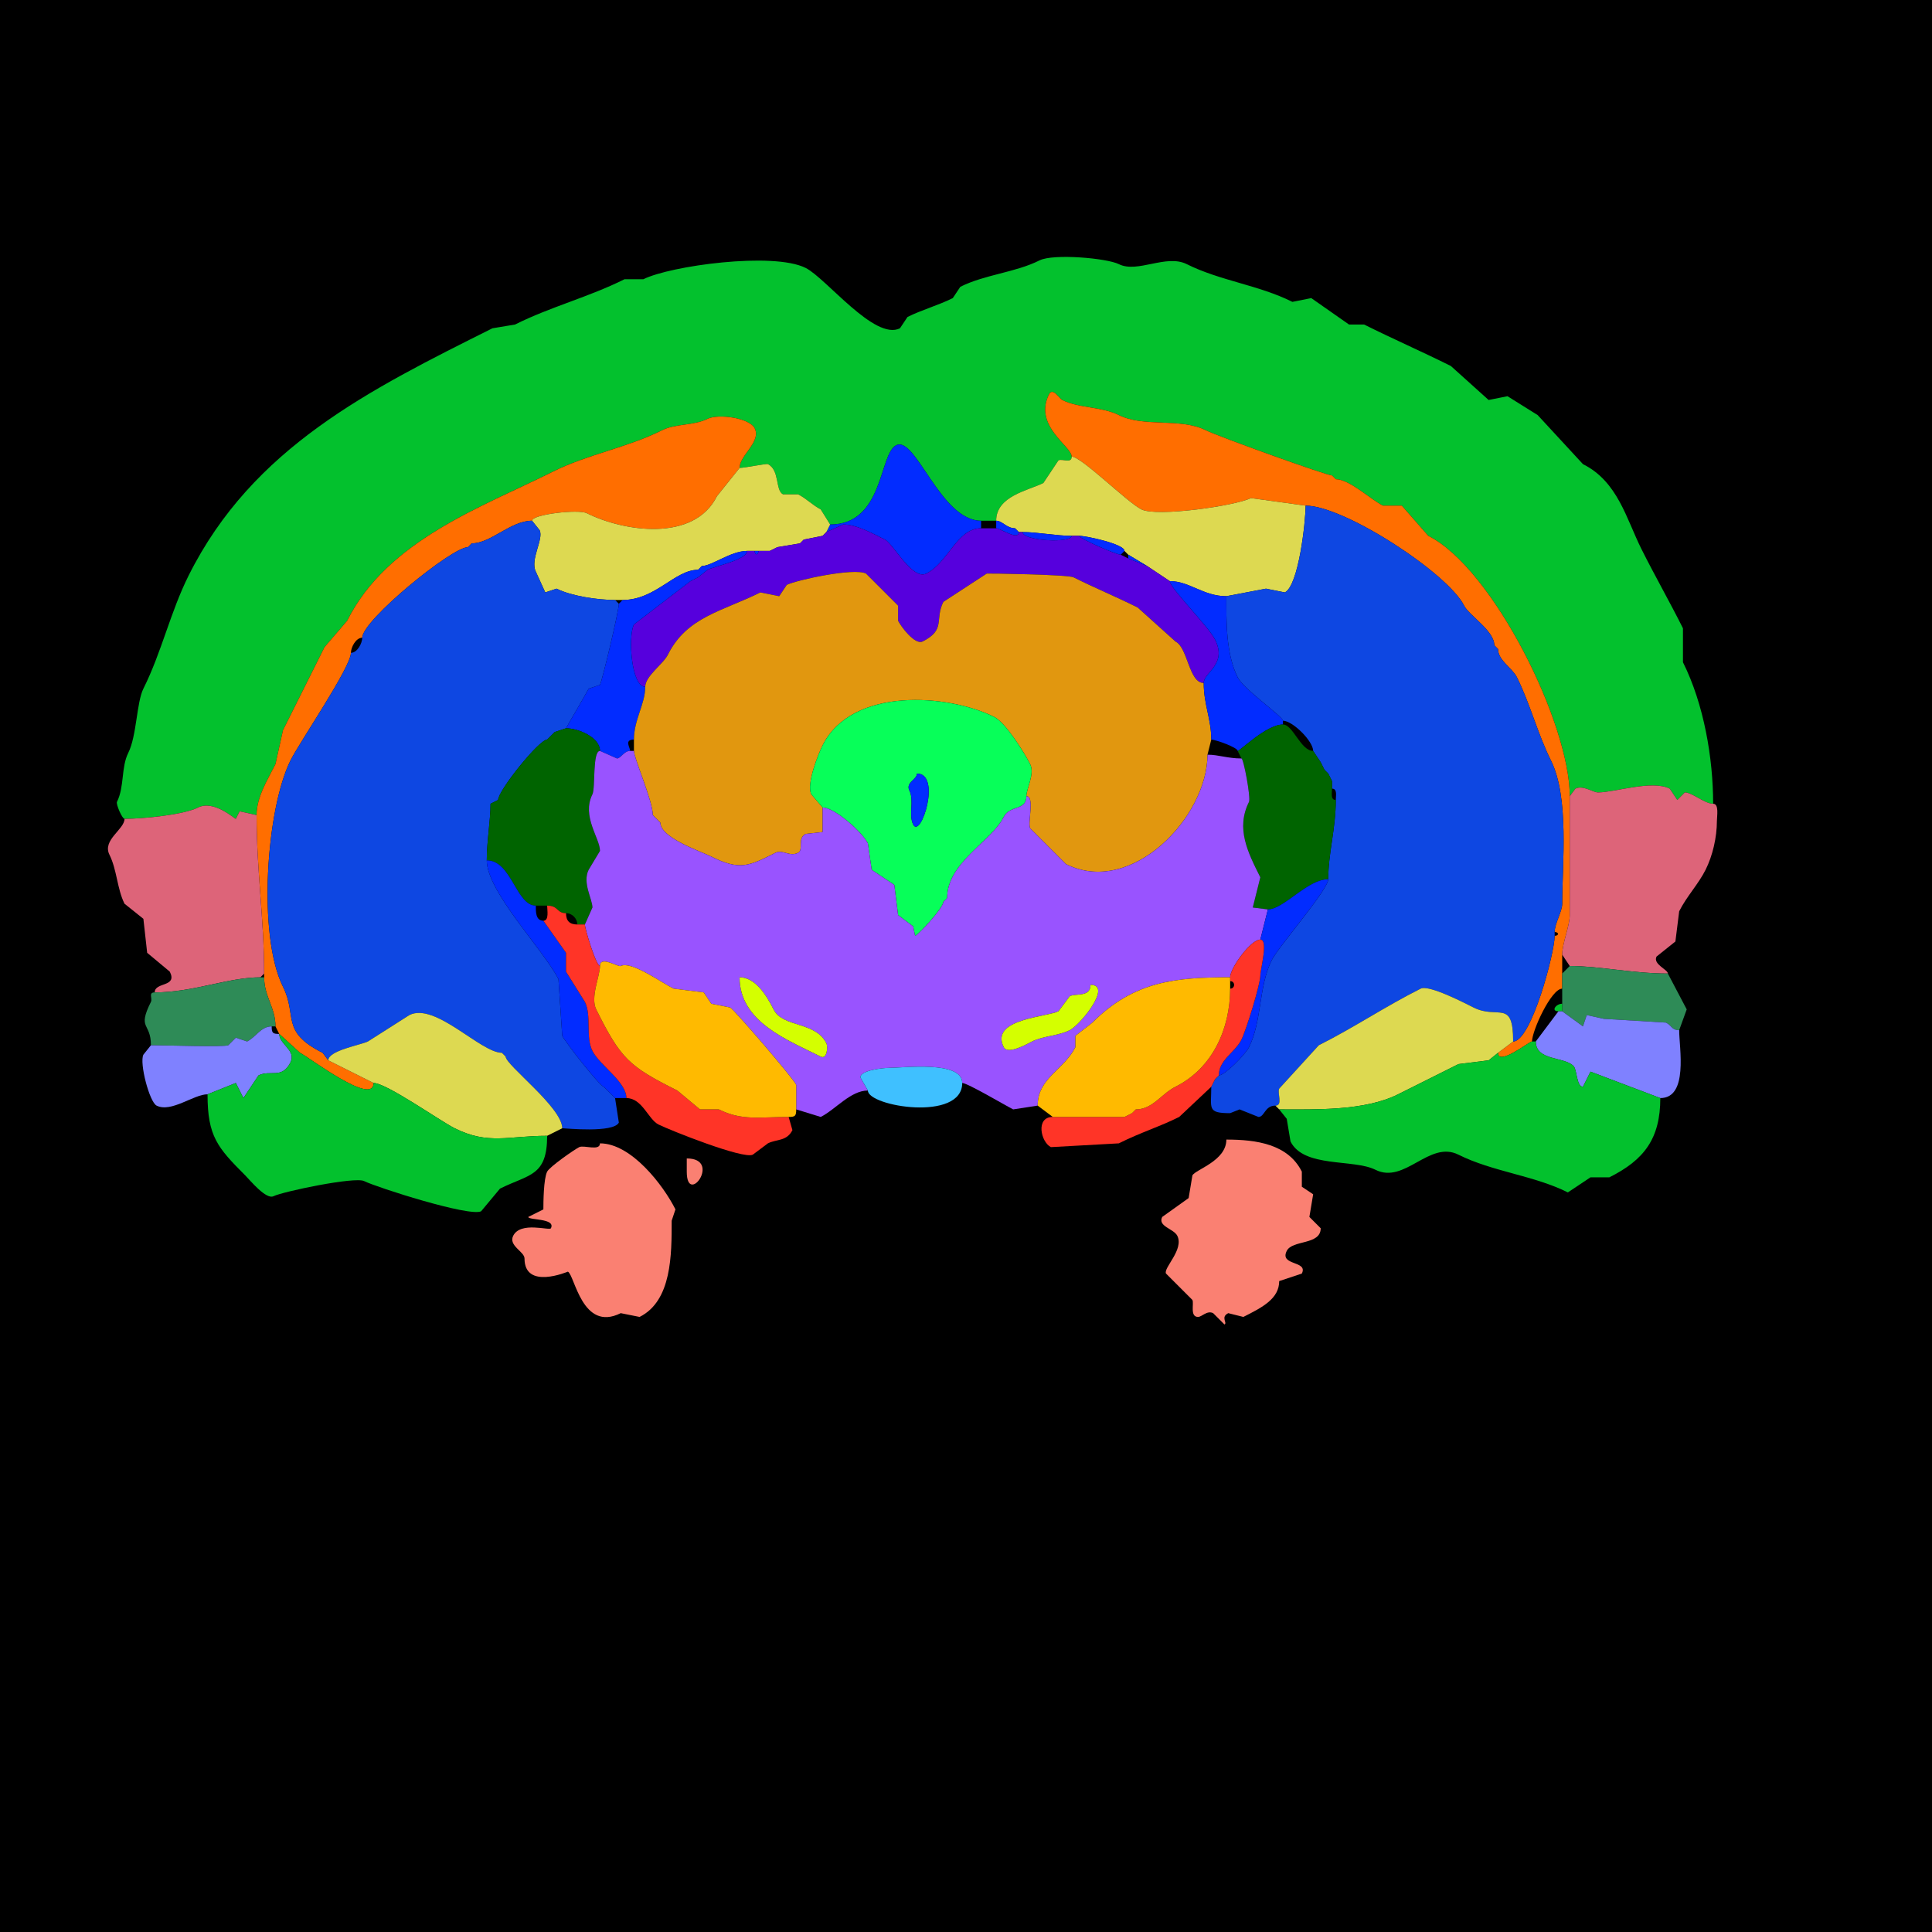 <svg xmlns="http://www.w3.org/2000/svg" xmlns:xlink="http://www.w3.org/1999/xlink" height="512" width="512">
<g>
<rect width="512" height="512" fill="#000000"  stroke-width="0" /> 
<path  fill="#03C12D" stroke-width="0" stroke="#03C12D" d = " M68 216 L63.5,215 L62.5,217 C62.15,217 56.668,211.916 52.5,214 48.577,215.962 37.816,217 33,217 32.382,217 30.691,213.117 31,212.5 33.001,208.499 32.06,203.38 34,199.5 36.242,195.016 36.189,186.122 38,182.5 42.845,172.81 45.145,162.21 50,152.5 66.968,118.565 97.972,103.264 130.5,87 130.5,87 136.5,86 136.5,86 145.968,81.266 156.012,78.744 165.5,74 165.5,74 170.5,74 170.5,74 177.641,70.43 204.879,66.689 213.5,71 218.938,73.719 231.789,90.356 238.5,87 238.5,87 240.5,84 240.5,84 244.209,82.145 248.703,80.898 252.5,79 252.5,79 254.5,76 254.5,76 261.022,72.739 269.002,72.249 275.5,69 279.155,67.172 293.309,68.405 296.5,70 301.468,72.484 309.027,67.263 314.5,70 323.335,74.418 333.545,75.522 342.5,80 342.5,80 347.5,79 347.5,79 347.5,79 357.5,86 357.5,86 357.5,86 361.5,86 361.5,86 369.162,89.831 376.997,93.248 384.5,97 384.5,97 394.5,106 394.5,106 394.5,106 399.5,105 399.5,105 399.5,105 407.5,110 407.5,110 407.5,110 419.5,123 419.5,123 428.728,127.614 430.973,137.447 435,145.5 438.62,152.741 442.415,159.331 446,166.5 446,166.5 446,175.5 446,175.5 451.55,186.599 454,200.909 454,213 451.726,213 448.44,210 446.5,210 446.5,210 444.5,212 444.5,212 444.5,212 442.5,209 442.5,209 437.759,206.629 427.926,210 423.5,210 422.112,210 419.528,207.986 417.5,209 417.5,209 416,211 416,211 416,191.653 395.595,150.548 378.5,142 378.5,142 371.5,134 371.5,134 371.5,134 366.5,134 366.5,134 363.234,132.367 357.629,127 354,127 354,127 353,126 353,126 351.578,126 322.795,115.648 319.5,114 312.836,110.668 303.125,113.312 296.5,110 291.944,107.722 285.933,108.217 281.5,106 280.725,105.612 278.977,102.546 278,104.5 273.805,112.89 284,118.226 284,121 284,122.951 281.546,121.477 280.5,122 280.5,122 276.5,128 276.5,128 272.486,130.007 264,131.441 264,138 264,138 260,138 260,138 249.23,138 242.668,115.416 237.5,118 232.936,120.282 234.246,139 220,139 220,139 217.5,135 217.5,135 215.503,134.001 213.641,132.07 211.5,131 211.5,131 207.5,131 207.5,131 205.429,129.965 206.667,124.583 203.5,123 203.084,122.792 197.414,124 196,124 196,120.618 201.803,117.106 200,113.5 198.609,110.717 190.309,109.596 187.5,111 183.846,112.827 179.003,112.248 175.5,114 166.199,118.65 155.687,120.407 146.5,125 127.748,134.376 102.679,143.142 92,164.5 92,164.5 86,171.5 86,171.5 82.338,178.825 78.647,186.206 75,193.5 75,193.5 73,202.5 73,202.5 70.965,206.571 68,211.169 68,216  Z"/>

<path  fill="#FF6E00" stroke-width="0" stroke="#FF6E00" d = " M406 276 C405.252,276 397,282.625 397,279 397,279 401,276 401,276 405.779,276 412,252.555 412,248 413.186,248 413.186,247 412,247 412,244.721 414,241.582 414,239.5 414,229.068 415.923,211.346 411,201.5 407.488,194.476 405.514,186.528 402,179.5 400.725,176.95 397,175.034 397,172 397,172 396,171 396,171 396,167.133 389.295,163.09 388,160.5 383.708,151.916 356.252,134 346,134 346,134 331.5,132 331.5,132 327.358,134.071 306.575,137.038 302.5,135 298.676,133.088 286.591,121 284,121 284,118.226 273.805,112.89 278,104.5 278.977,102.546 280.725,105.612 281.5,106 285.933,108.217 291.944,107.722 296.5,110 303.125,113.312 312.836,110.668 319.5,114 322.795,115.648 351.578,126 353,126 353,126 354,127 354,127 357.629,127 363.234,132.367 366.5,134 366.5,134 371.5,134 371.5,134 371.5,134 378.5,142 378.5,142 395.595,150.548 416,191.653 416,211 416,221.714 416,232.307 416,242.5 416,245.385 414,250.007 414,253 414,253 414,258 414,258 414,258 414,262 414,262 411.104,262 406,273.158 406,276  Z"/>

<path  fill="#FF6E00" stroke-width="0" stroke="#FF6E00" d = " M87 281 L99,287 C99,293.276 81.909,280.205 79.5,279 79.5,279 74,274 74,274 74,274 73,272 73,272 73,267.001 70,264.069 70,259 70,259 70,258 70,258 70,243.663 68,230.743 68,216 68,211.169 70.965,206.571 73,202.5 73,202.5 75,193.5 75,193.5 78.647,186.206 82.338,178.825 86,171.5 86,171.5 92,164.5 92,164.5 102.679,143.142 127.748,134.376 146.5,125 155.687,120.407 166.199,118.65 175.5,114 179.003,112.248 183.846,112.827 187.5,111 190.309,109.596 198.609,110.717 200,113.5 201.803,117.106 196,120.618 196,124 196,124 190,131.5 190,131.5 183.87,143.76 165.225,140.862 155.5,136 153.286,134.893 141,136.299 141,138 135.304,138 130.115,144 125,144 125,144 124,145 124,145 119.762,145 96,164.356 96,169 94.288,169 93,171.571 93,173 93,176.814 79.516,196.467 77,201.5 70.532,214.437 68.242,247.984 75,261.5 78.869,269.238 74.24,273.37 85.5,279 85.5,279 87,281 87,281  Z"/>

<path  fill="#022CFF" stroke-width="0" stroke="#022CFF" d = " M260 140 C253.605,140 251.288,149.106 245.5,152 241.754,153.873 236.746,144.123 234.5,143 231.474,141.487 227.036,139 223.5,139 L219,141 C219,141 220,139 220,139 234.246,139 232.936,120.282 237.5,118 242.668,115.416 249.23,138 260,138 260,138 260,140 260,140  Z"/>

<path  fill="#DDD951" stroke-width="0" stroke="#DDD951" d = " M310 154 C315.202,154 318.917,158 325,158 325,158 335.5,156 335.5,156 335.5,156 340.5,157 340.5,157 344.149,155.175 346,138.287 346,134 346,134 331.5,132 331.5,132 327.358,134.071 306.575,137.038 302.5,135 298.676,133.088 286.591,121 284,121 284,122.951 281.546,121.477 280.5,122 280.5,122 276.5,128 276.5,128 272.486,130.007 264,131.441 264,138 265.624,138 266.75,140 269,140 269,140 270,141 270,141 270,141 271,141 271,141 274.994,141 279.797,142 284,142 284,142 286,142 286,142 287.858,142 298,144.188 298,146 298,146 299,147 299,147 299,147 304,150 304,150 304,150 310,154 310,154  Z"/>

<path  fill="#DDD951" stroke-width="0" stroke="#DDD951" d = " M163 159 L165,159 C173.75,159 178.82,151 185,151 185,151 186,150 186,150 188.633,150 193.666,146 198,146 198,146 200,146 200,146 200,146 201,146 201,146 201,146 204,146 204,146 204,146 206,145 206,145 206,145 212,144 212,144 212,144 213,143 213,143 213,143 218,142 218,142 218,142 219,141 219,141 219,141 220,139 220,139 220,139 217.5,135 217.5,135 215.503,134.001 213.641,132.07 211.5,131 211.5,131 207.5,131 207.5,131 205.429,129.965 206.667,124.583 203.5,123 203.084,122.792 197.414,124 196,124 196,124 190,131.5 190,131.5 183.87,143.76 165.225,140.862 155.5,136 153.286,134.893 141,136.299 141,138 141,138 143,140.5 143,140.5 144.166,142.832 140.397,148.294 142,151.5 142,151.5 144.5,157 144.5,157 144.5,157 147.5,156 147.5,156 151.449,157.974 158.413,159 163,159  Z"/>

<path  fill="#0E47E2" stroke-width="0" stroke="#0E47E2" d = " M321 288 C321,293.771 319.845,295 326,295 L328.5,294 L333.5,296 C335.157,296 335.137,293 338,293 340.064,293 338.426,289.647 339,288.5 339,288.5 349.5,277 349.5,277 358.69,272.405 367.247,266.627 376.5,262 378.712,260.894 388.358,265.929 390.5,267 397.028,270.264 401,264.608 401,276 405.779,276 412,252.555 412,248 412,248 412,247 412,247 412,244.721 414,241.582 414,239.5 414,229.068 415.923,211.346 411,201.5 407.488,194.476 405.514,186.528 402,179.5 400.725,176.95 397,175.034 397,172 397,172 396,171 396,171 396,167.133 389.295,163.09 388,160.5 383.708,151.916 356.252,134 346,134 346,138.287 344.149,155.175 340.5,157 340.5,157 335.5,156 335.5,156 335.5,156 325,158 325,158 325,164.481 324.824,173.147 328,179.5 329.591,182.682 340,189.885 340,191 342.55,191 348,196.402 348,199 348,199 350,202 350,202 350,202 351,204 351,204 351,204 352,205 352,205 352,205 353,207 353,207 353,207 353,209 353,209 354.473,209 354,210.952 354,212 354,219.684 352,226.019 352,233 352,235.795 338.852,250.795 337,254.5 333.524,261.451 334.454,270.592 331,277.5 329.981,279.537 324.522,285 323,285 323,285 322,286 322,286 322,286 321,288 321,288  Z"/>

<path  fill="#0E47E2" stroke-width="0" stroke="#0E47E2" d = " M163 291 L164,297.5 C162.594,300.313 149.779,299 149,299 149,293.483 134,282.243 134,280 134,280 133,279 133,279 127.378,279 115.361,265.569 108.5,269 108.5,269 97.5,276 97.5,276 95.652,276.924 87,278.397 87,281 87,281 85.5,279 85.5,279 74.24,273.37 78.869,269.238 75,261.5 68.242,247.984 70.532,214.437 77,201.5 79.516,196.467 93,176.814 93,173 94.712,173 96,170.429 96,169 96,164.356 119.762,145 124,145 124,145 125,144 125,144 130.115,144 135.304,138 141,138 141,138 143,140.5 143,140.5 144.166,142.832 140.397,148.294 142,151.5 142,151.5 144.5,157 144.5,157 144.5,157 147.5,156 147.5,156 151.449,157.974 158.413,159 163,159 163,159 164,160 164,160 164,161.943 159.605,180.291 159,181.5 159,181.5 156,182.5 156,182.5 155.209,184.082 150,192.845 150,193 150,193 147,194 147,194 147,194 146,195 146,195 146,195 145,196 145,196 142.852,196 132,209.505 132,212 132,212 130,213 130,213 130,217.425 129,222.961 129,228 129,236.339 144.175,251.85 148,259.5 148,259.5 149,274.5 149,274.5 149.98,276.461 159.103,288 160,288 160,288 161,289 161,289 161,289 163,291 163,291  Z"/>

<path  fill="#022CFF" stroke-width="0" stroke="#022CFF" d = " M269 140 L270,141 C270,143.421 265.033,140 264,140 264,140 264,138 264,138 265.624,138 266.75,140 269,140  Z"/>

<path  fill="#5600DD" stroke-width="0" stroke="#5600DD" d = " M319 181 C315.042,181 314.835,171.668 311.5,170 L301.5,161 C295.937,158.218 290.147,155.824 284.5,153 283.004,152.252 261.627,151.936 261.5,152 L250,159.5 C247.651,164.198 250.722,166.889 244.5,170 242.479,171.01 238.793,166.086 238,164.5 L238,160.5 L229.5,152 C226.272,150.386 211.019,153.741 208.5,155 L206.5,158 L201.5,157 C191.479,162.011 182.044,163.411 177,173.5 175.747,176.006 171,179.172 171,182 167.301,182 166.392,168.717 168,165.5 168,165.5 183,154 183,154 183,154 185,153 185,153 185,153 187.5,151 187.5,151 189.258,150.121 198,148.337 198,146 198,146 200,146 200,146 200,147.186 201,147.186 201,146 201,146 204,146 204,146 204,146 206,145 206,145 206,145 212,144 212,144 212,144 213,143 213,143 213,143 218,142 218,142 218,142 219,141 219,141 219,141 223.5,139 223.5,139 227.036,139 231.474,141.487 234.5,143 236.746,144.123 241.754,153.873 245.5,152 251.288,149.106 253.605,140 260,140 260,140 264,140 264,140 265.033,140 270,143.421 270,141 270,141 271,141 271,141 271,143.374 284,144.002 284,142 284,142 286,142 286,142 286,142.74 295.859,147 297,147 297,147 299,148 299,148 299,148 304,150 304,150 304,150 310,154 310,154 310,155.811 320.234,165.969 322,169.5 325.316,176.132 319,178.126 319,181  Z"/>

<path  fill="#022CFF" stroke-width="0" stroke="#022CFF" d = " M271 141 C274.994,141 279.797,142 284,142 284,144.002 271,143.374 271,141  Z"/>

<path  fill="#022CFF" stroke-width="0" stroke="#022CFF" d = " M219 141 L218,142 C218,142 219,141 219,141  Z"/>

<path  fill="#022CFF" stroke-width="0" stroke="#022CFF" d = " M298 146 L297,147 C295.859,147 286,142.74 286,142 287.858,142 298,144.188 298,146  Z"/>

<path  fill="#022CFF" stroke-width="0" stroke="#022CFF" d = " M213 143 L212,144 C212,144 213,143 213,143  Z"/>

<path  fill="#022CFF" stroke-width="0" stroke="#022CFF" d = " M206 145 L204,146 C204,146 206,145 206,145  Z"/>

<path  fill="#022CFF" stroke-width="0" stroke="#022CFF" d = " M159 199 L163.5,201 C164.545,201 165.361,199 167,199 167,198.078 165.319,196 168,196 168,190.704 171,186.553 171,182 167.301,182 166.392,168.717 168,165.5 168,165.5 183,154 183,154 183,154 185,153 185,153 185,153 187.5,151 187.5,151 189.258,150.121 198,148.337 198,146 193.666,146 188.633,150 186,150 186,150 185,151 185,151 178.82,151 173.75,159 165,159 165,159 164,160 164,160 164,161.943 159.605,180.291 159,181.5 159,181.5 156,182.5 156,182.5 155.209,184.082 150,192.845 150,193 153.247,193 159,195.391 159,199  Z"/>

<path  fill="#022CFF" stroke-width="0" stroke="#022CFF" d = " M200 146 L201,146 C201,147.186 200,147.186 200,146  Z"/>

<path  fill="#022CFF" stroke-width="0" stroke="#022CFF" d = " M299 148 L304,150 C304,150 299,147 299,147 299,147 299,148 299,148  Z"/>

<path  fill="#E1970F" stroke-width="0" stroke="#E1970F" d = " M173 216 L175,218 C175,222.047 185.776,225.638 188.5,227 196.116,230.808 198.564,229.468 205.5,226 207.437,225.032 209.203,227.148 211.5,226 213.03,225.235 211.219,222.141 213.5,221 213.5,221 218,220.5 218,220.5 218,220.5 218,214 218,214 218,214 215,210.5 215,210.5 213.632,207.764 216.892,199.717 218,197.5 225.789,181.922 251.363,183.932 263.5,190 266.54,191.52 271.511,199.522 273,202.5 274.284,205.068 272,208.986 272,211 274.308,211 272.257,218.013 273,219.5 273,219.5 282.5,229 282.5,229 299.876,237.688 320,216.511 320,200 320,200 321,196 321,196 321,190.5 319,186.743 319,181 315.042,181 314.835,171.668 311.5,170 311.5,170 301.5,161 301.5,161 295.937,158.218 290.147,155.824 284.5,153 283.004,152.252 261.627,151.936 261.5,152 261.5,152 250,159.5 250,159.5 247.651,164.198 250.722,166.889 244.5,170 242.479,171.01 238.793,166.086 238,164.5 238,164.5 238,160.5 238,160.5 238,160.5 229.5,152 229.5,152 226.272,150.386 211.019,153.741 208.5,155 208.5,155 206.5,158 206.5,158 206.5,158 201.5,157 201.5,157 191.479,162.011 182.044,163.411 177,173.5 175.747,176.006 171,179.172 171,182 171,186.553 168,190.704 168,196 168,196 168,199 168,199 168,200.989 173,212.214 173,216  Z"/>

<path  fill="#022CFF" stroke-width="0" stroke="#022CFF" d = " M321 196 C322.176,196 328,198.114 328,199 328.619,199 335.641,192 340,192 340,192 340,191 340,191 340,189.885 329.591,182.682 328,179.5 324.824,173.147 325,164.481 325,158 318.917,158 315.202,154 310,154 310,155.811 320.234,165.969 322,169.5 325.316,176.132 319,178.126 319,181 319,186.743 321,190.5 321,196  Z"/>

<path  fill-rule="evenodd" fill="#07FF59" stroke-width="0" stroke="#07FF59" d = " M243 205 C243,206.602 239.942,207.384 241,209.5 242.326,212.153 240.728,215.956 242,218.5 243.992,222.484 249.609,205 243,205  M251 238 L250,239 C250,240.723 242.913,248.207 242.5,248 242.5,248 242,245.5 242,245.5 242,245.5 238,242.5 238,242.5 238,242.5 237,234.5 237,234.5 237,234.5 231,230.5 231,230.5 231,230.5 230,223.5 230,223.5 228.486,220.472 221.18,214 218,214 218,214 215,210.5 215,210.5 213.632,207.764 216.892,199.717 218,197.5 225.789,181.922 251.363,183.932 263.5,190 266.54,191.52 271.511,199.522 273,202.5 274.284,205.068 272,208.986 272,211 272,214.945 267.612,213.276 266,216.5 262.717,223.065 251,228.533 251,238  Z"/>

<path  fill="#006400" stroke-width="0" stroke="#006400" d = " M352 233 C346.47,233 340.195,241 336,241 336,241 332,240.5 332,240.5 332,240.5 334,232.5 334,232.5 330.697,225.893 327.457,219.586 331,212.5 331.518,211.463 329.567,201 329,201 329,201 328,199 328,199 328.619,199 335.641,192 340,192 342.64,192 344.719,199 348,199 348,199 350,202 350,202 350,202 351,204 351,204 351,204 352,205 352,205 352,205 353,207 353,207 353,207 353,209 353,209 353,210.048 352.527,212 354,212 354,219.684 352,226.019 352,233  Z"/>

<path  fill="#006400" stroke-width="0" stroke="#006400" d = " M153 245 L155,245 C155,245 157,240.5 157,240.5 157,238.251 154.28,233.939 156,230.5 156,230.5 159,225.5 159,225.5 159,222.099 154.076,216.347 157,210.5 157.824,208.852 156.966,199 159,199 159,195.391 153.247,193 150,193 150,193 147,194 147,194 147,194 146,195 146,195 146,195 145,196 145,196 142.852,196 132,209.505 132,212 132,212 130,213 130,213 130,217.425 129,222.961 129,228 135.566,228 136.767,240 142,240 142,240 145,240 145,240 148.041,240 147.477,242 150,242 151.658,242 153,243.461 153,245  Z"/>

<path  fill-rule="evenodd" fill="#9953FF" stroke-width="0" stroke="#9953FF" d = " M289 261 C289,264.327 285.089,263.205 283.5,264 L280.5,268 C277.383,269.559 262.254,270.007 266,277.5 267.07,279.639 272.423,276.538 273.5,276 276.472,274.514 280.468,274.516 283.5,273 286.266,271.617 294.917,261 289,261  M196 259 C196,270.763 208.515,275.507 217.5,280 219.187,280.844 219.448,277.396 219,276.5 216.052,270.605 207.455,272.41 205,267.5 203.058,263.616 200.099,259 196,259  M230 289 C225.409,289 221.41,294.045 217.5,296 L211,294 C211,294 211,287.5 211,287.5 209.973,285.447 194.511,267.505 193.5,267 193.5,267 188.5,266 188.5,266 188.5,266 186.5,263 186.5,263 186.5,263 178.5,262 178.5,262 175.172,260.336 167.294,254.603 164.5,256 163.813,256.344 159,253.151 159,256 157.958,256 155,246.145 155,245 155,245 157,240.5 157,240.5 157,238.251 154.28,233.939 156,230.5 156,230.5 159,225.5 159,225.5 159,222.099 154.076,216.347 157,210.5 157.824,208.852 156.966,199 159,199 159,199 163.5,201 163.5,201 164.545,201 165.361,199 167,199 167,199 168,199 168,199 168,200.989 173,212.214 173,216 173,216 175,218 175,218 175,222.047 185.776,225.638 188.5,227 196.116,230.808 198.564,229.468 205.5,226 207.437,225.032 209.203,227.148 211.5,226 213.03,225.235 211.219,222.141 213.5,221 213.5,221 218,220.5 218,220.5 218,220.5 218,214 218,214 221.18,214 228.486,220.472 230,223.5 230,223.5 231,230.5 231,230.5 231,230.5 237,234.5 237,234.5 237,234.5 238,242.5 238,242.5 238,242.5 242,245.5 242,245.5 242,245.5 242.5,248 242.5,248 242.913,248.207 250,240.723 250,239 250,239 251,238 251,238 251,228.533 262.717,223.065 266,216.5 267.612,213.276 272,214.945 272,211 274.308,211 272.257,218.013 273,219.5 273,219.5 282.5,229 282.5,229 299.876,237.688 320,216.511 320,200 322.933,200 325.321,201 329,201 329.567,201 331.518,211.463 331,212.5 327.457,219.586 330.697,225.893 334,232.5 334,232.5 332,240.5 332,240.5 332,240.5 336,241 336,241 336,241 334,249 334,249 331.47,249 326,256.51 326,259 311.699,259 300.565,259.935 289.5,271 289.5,271 285,274.5 285,274.5 285,274.5 285,277.5 285,277.5 281.981,283.539 275,285.664 275,293 275,293 268.5,294 268.5,294 266.573,293.037 256.386,287 255,287 255,280.979 239.318,283 235.5,283 234.158,283 228,283.6 228,285.5 228,285.5 230,289 230,289  Z"/>

<path  fill="#022CFF" stroke-width="0" stroke="#022CFF" d = " M243 205 C243,206.602 239.942,207.384 241,209.5 242.326,212.153 240.728,215.956 242,218.5 243.992,222.484 249.609,205 243,205  Z"/>

<path  fill="#DD6479" stroke-width="0" stroke="#DD6479" d = " M416 256 C423.937,256 432.66,258 442,258 442,256.93 437.981,255.538 439,253.5 439,253.5 444,249.5 444,249.5 444,249.5 445,241.5 445,241.5 446.968,237.565 450.099,234.302 452,230.5 453.86,226.78 455,221.941 455,217.5 455,216.31 455.614,213 454,213 451.726,213 448.44,210 446.5,210 446.5,210 444.5,212 444.5,212 444.5,212 442.5,209 442.5,209 437.759,206.629 427.926,210 423.5,210 422.112,210 419.528,207.986 417.5,209 417.5,209 416,211 416,211 416,221.714 416,232.307 416,242.5 416,245.385 414,250.007 414,253 414,253 416,256 416,256  Z"/>

<path  fill="#DD6479" stroke-width="0" stroke="#DD6479" d = " M69 259 C60.483,259 51.181,263 41,263 41,260.157 47.101,261.701 45,257.5 45,257.5 39,252.5 39,252.5 39,252.5 38,243.5 38,243.5 38,243.5 33,239.5 33,239.5 31.023,235.545 31.009,230.519 29,226.5 27.052,222.604 33,219.805 33,217 37.816,217 48.577,215.962 52.5,214 56.668,211.916 62.15,217 62.5,217 62.5,217 63.5,215 63.5,215 63.5,215 68,216 68,216 68,230.743 70,243.663 70,258 70,258 69,259 69,259  Z"/>

<path  fill="#022CFF" stroke-width="0" stroke="#022CFF" d = " M163 291 L166,291 C166,286.66 158.897,282.294 157,278.5 155.12,274.74 156.843,269.185 155,265.5 155,265.5 150,257.5 150,257.5 150,257.5 150,252.5 150,252.5 150,252.5 144,244 144,244 141.891,244 142,241.465 142,240 136.767,240 135.566,228 129,228 129,236.339 144.175,251.85 148,259.5 148,259.5 149,274.5 149,274.5 149.98,276.461 159.103,288 160,288 160,288 161,289 161,289 161,289 163,291 163,291  Z"/>

<path  fill="#022CFF" stroke-width="0" stroke="#022CFF" d = " M334 249 C336.196,249 334,256.868 334,258.5 334,260.927 330.213,273.074 329,275.5 327.277,278.945 323,280.846 323,285 324.522,285 329.981,279.537 331,277.5 334.454,270.592 333.524,261.451 337,254.5 338.852,250.795 352,235.795 352,233 346.47,233 340.195,241 336,241 336,241 334,249 334,249  Z"/>

<path  fill="#FF3427" stroke-width="0" stroke="#FF3427" d = " M166 291 C170.192,291 171.804,296.652 174.5,298 177.431,299.466 196.946,307.277 199.5,306 L203.5,303 C205.807,301.846 208.503,302.493 210,299.5 L209,296 C201.364,296 196.64,297.07 190.5,294 190.5,294 185.5,294 185.5,294 185.5,294 179.5,289 179.5,289 166.566,282.533 164.523,280.546 158,267.5 156.408,264.316 159,258.681 159,256 157.958,256 155,246.145 155,245 155,245 153,245 153,245 150.959,245 150,244.041 150,242 147.477,242 148.041,240 145,240 145,241.145 145.579,244 144,244 144,244 150,252.5 150,252.5 150,252.5 150,257.5 150,257.5 150,257.5 155,265.5 155,265.5 156.843,269.185 155.12,274.74 157,278.5 158.897,282.294 166,286.66 166,291  Z"/>

<path  fill="#FF3427" stroke-width="0" stroke="#FF3427" d = " M279 296 C285.591,296 290.859,296 298,296 298,296 300,295 300,295 300,295 301,294 301,294 305.48,294 307.76,289.87 311.5,288 321.399,283.051 326,272.534 326,262 327.399,262 327.399,260 326,260 326,260 326,259 326,259 326,256.51 331.47,249 334,249 336.196,249 334,256.868 334,258.5 334,260.927 330.213,273.074 329,275.5 327.277,278.945 323,280.846 323,285 323,285 322,286 322,286 322,286 321,288 321,288 321,288 312.5,296 312.5,296 307.049,298.725 302.487,300.006 296.5,303 296.5,303 278.5,304 278.5,304 275.83,302.665 274.367,296 279,296  Z"/>

<path  fill="#FFBA00" stroke-width="0" stroke="#FFBA00" d = " M211 294 C211,295.747 210.747,296 209,296 201.364,296 196.64,297.07 190.5,294 190.5,294 185.5,294 185.5,294 185.5,294 179.5,289 179.5,289 166.566,282.533 164.523,280.546 158,267.5 156.408,264.316 159,258.681 159,256 159,253.151 163.813,256.344 164.5,256 167.294,254.603 175.172,260.336 178.5,262 178.5,262 186.5,263 186.5,263 186.5,263 188.5,266 188.5,266 188.5,266 193.5,267 193.5,267 194.511,267.505 209.973,285.447 211,287.5 211,287.5 211,294 211,294  Z"/>

<path  fill="#2E8B57" stroke-width="0" stroke="#2E8B57" d = " M414 268 L419.5,272 L420.5,269 L425,270 L441.5,271 C443.119,271.809 442.971,273 445,273 445,273 447,267.5 447,267.5 447,267.5 442,258 442,258 432.66,258 423.937,256 416,256 416,256 414,258 414,258 414,258 414,262 414,262 414,262 414,266 414,266 414,266 414,268 414,268  Z"/>

<path  fill="#FFBA00" stroke-width="0" stroke="#FFBA00" d = " M279 296 C285.591,296 290.859,296 298,296 298,296 300,295 300,295 300,295 301,294 301,294 305.48,294 307.76,289.87 311.5,288 321.399,283.051 326,272.534 326,262 326,262 326,260 326,260 326,260 326,259 326,259 311.699,259 300.565,259.935 289.5,271 289.5,271 285,274.5 285,274.5 285,274.5 285,277.5 285,277.5 281.981,283.539 275,285.664 275,293 275,293 279,296 279,296  Z"/>

<path  fill="#2E8B57" stroke-width="0" stroke="#2E8B57" d = " M72 272 L73,272 C73,267.001 70,264.069 70,259 70,259 69,259 69,259 60.483,259 51.181,263 41,263 39.235,263 40.459,264.581 40,265.5 36.301,272.898 40,270.865 40,277 43.519,277 59.462,277.519 60.5,277 60.5,277 62.5,275 62.5,275 62.5,275 65.5,276 65.5,276 67.837,274.831 69.173,272 72,272  Z"/>

<path  fill="#D4FF00" stroke-width="0" stroke="#D4FF00" d = " M196 259 C196,270.763 208.515,275.507 217.5,280 219.187,280.844 219.448,277.396 219,276.5 216.052,270.605 207.455,272.41 205,267.5 203.058,263.616 200.099,259 196,259  Z"/>

<path  fill="#D4FF00" stroke-width="0" stroke="#D4FF00" d = " M289 261 C289,264.327 285.089,263.205 283.5,264 L280.5,268 C277.383,269.559 262.254,270.007 266,277.5 267.07,279.639 272.423,276.538 273.5,276 276.472,274.514 280.468,274.516 283.5,273 286.266,271.617 294.917,261 289,261  Z"/>

<path  fill="#DDD951" stroke-width="0" stroke="#DDD951" d = " M338 293 L339,294 C348.499,294 361.576,294.462 370.5,290 375.965,287.267 381.149,284.676 386.5,282 386.5,282 394.5,281 394.5,281 394.5,281 397,279 397,279 397,279 401,276 401,276 401,264.608 397.028,270.264 390.5,267 388.358,265.929 378.712,260.894 376.5,262 367.247,266.627 358.69,272.405 349.5,277 349.5,277 339,288.5 339,288.5 338.426,289.647 340.064,293 338,293  Z"/>

<path  fill="#03C12D" stroke-width="0" stroke="#03C12D" d = " M413 268 L414,268 C414,268 414,266 414,266 412.348,266 410.908,268 413,268  Z"/>

<path  fill="#7F81FF" stroke-width="0" stroke="#7F81FF" d = " M407 276 C407,281.18 414.453,279.953 417,282.5 417.951,283.451 417.765,288 419.5,288 L421.5,284 L440,291 C447.496,291 445,277.741 445,273 442.971,273 443.119,271.809 441.5,271 441.5,271 425,270 425,270 425,270 420.5,269 420.5,269 420.5,269 419.5,272 419.5,272 419.5,272 414,268 414,268 414,268 413,268 413,268 413,268 407,276 407,276  Z"/>

<path  fill="#DDD951" stroke-width="0" stroke="#DDD951" d = " M149 299 L145,301 C134.702,301 129.414,303.457 120.5,299 116.577,297.039 102.399,287 99,287 99,287 87,281 87,281 87,278.397 95.652,276.924 97.5,276 97.5,276 108.5,269 108.5,269 115.361,265.569 127.378,279 133,279 133,279 134,280 134,280 134,282.243 149,293.483 149,299  Z"/>

<path  fill="#7F81FF" stroke-width="0" stroke="#7F81FF" d = " M40 277 L38,279.5 C36.898,281.704 39.609,292.054 41.5,293 45.384,294.942 51.331,290 55,290 55,290 62.5,287 62.5,287 62.5,287 64.5,291 64.5,291 64.5,291 68.5,285 68.5,285 71.674,283.413 74.698,286.104 77,281.5 78.557,278.387 74,276.728 74,274 72.253,274 72,273.747 72,272 69.173,272 67.837,274.831 65.5,276 65.5,276 62.5,275 62.5,275 62.5,275 60.5,277 60.5,277 59.462,277.519 43.519,277 40,277  Z"/>

<path  fill="#03C12D" stroke-width="0" stroke="#03C12D" d = " M55 290 C55,301.118 57.629,304.129 65,311.5 66.311,312.811 70.512,317.994 72.5,317 74.912,315.794 94.046,311.773 96.5,313 99.84,314.67 124.426,322.537 127.5,321 L132.5,315 C140.211,311.145 145,311.799 145,301 134.702,301 129.414,303.457 120.5,299 116.577,297.039 102.399,287 99,287 99,293.276 81.909,280.205 79.5,279 79.5,279 74,274 74,274 74,276.728 78.557,278.387 77,281.5 74.698,286.104 71.674,283.413 68.5,285 68.5,285 64.5,291 64.5,291 64.5,291 62.5,287 62.5,287 62.5,287 55,290 55,290  Z"/>

<path  fill="#03C12D" stroke-width="0" stroke="#03C12D" d = " M440 291 C440,301.776 435.682,307.409 426.5,312 L421.5,312 L415.5,316 C406.456,311.478 395.579,310.54 386.5,306 378.745,302.123 372.299,313.899 364.5,310 358.648,307.074 345.53,309.559 342,302.5 L341,296.5 L339,294 C348.499,294 361.576,294.462 370.5,290 375.965,287.267 381.149,284.676 386.5,282 386.5,282 394.5,281 394.5,281 394.5,281 397,279 397,279 397,282.625 405.252,276 406,276 406,276 407,276 407,276 407,281.18 414.453,279.953 417,282.5 417.951,283.451 417.765,288 419.5,288 419.5,288 421.5,284 421.5,284 421.5,284 440,291 440,291  Z"/>

<path  fill="#3FC0FF" stroke-width="0" stroke="#3FC0FF" d = " M255 287 C255,297.344 230,293.214 230,289 230,289 228,285.5 228,285.5 228,283.6 234.158,283 235.5,283 239.318,283 255,280.979 255,287  Z"/>

<path  fill="#022CFF" stroke-width="0" stroke="#022CFF" d = " M323 285 L322,286 C322,286 323,285 323,285  Z"/>

<path  fill="#FA8072" stroke-width="0" stroke="#FA8072" d = " M325 302 C325,307.672 316.789,309.923 316,311.5 L315,317.5 L308,322.5 C306.737,325.027 311.048,325.597 312,327.5 313.826,331.152 308.259,336.018 309,337.5 L316,344.5 C316.471,345.442 315.27,349 317.5,349 318.499,349 319.881,347.19 321.5,348 L324.5,351 C325.356,350.572 323.384,349.058 325.5,348 L329.5,349 C334.653,346.423 339,344.119 339,339.5 L345,337.5 C346.742,334.016 338.994,335.512 341,331.5 342.489,328.521 350,330.009 350,325.5 L347,322.5 L348,316.5 L345,314.5 L345,310.5 C341.354,303.209 332.978,302 325,302  Z"/>

<path  fill="#FA8072" stroke-width="0" stroke="#FA8072" d = " M159 303 C159,305.144 154.738,303.381 153.5,304 152.181,304.659 145.642,309.215 145,310.5 144.048,312.405 144,318.619 144,320.5 L140,322.5 C140,323.411 147.356,322.788 146,325.5 145.641,326.217 137.954,323.592 136,327.5 134.687,330.126 139,331.698 139,333.5 139,341.929 150.473,336.986 150.5,337 152.303,337.902 154.265,353.118 164.5,348 L169.5,349 C178.045,344.728 178,332.477 178,323.5 L179,320.5 C175.894,314.288 167.39,303 159,303  Z"/>

<path  fill="#FA8072" stroke-width="0" stroke="#FA8072" d = " M182 307 L182,310.5 C182,319.876 191.44,307 182,307  Z"/>

</g>
</svg>
